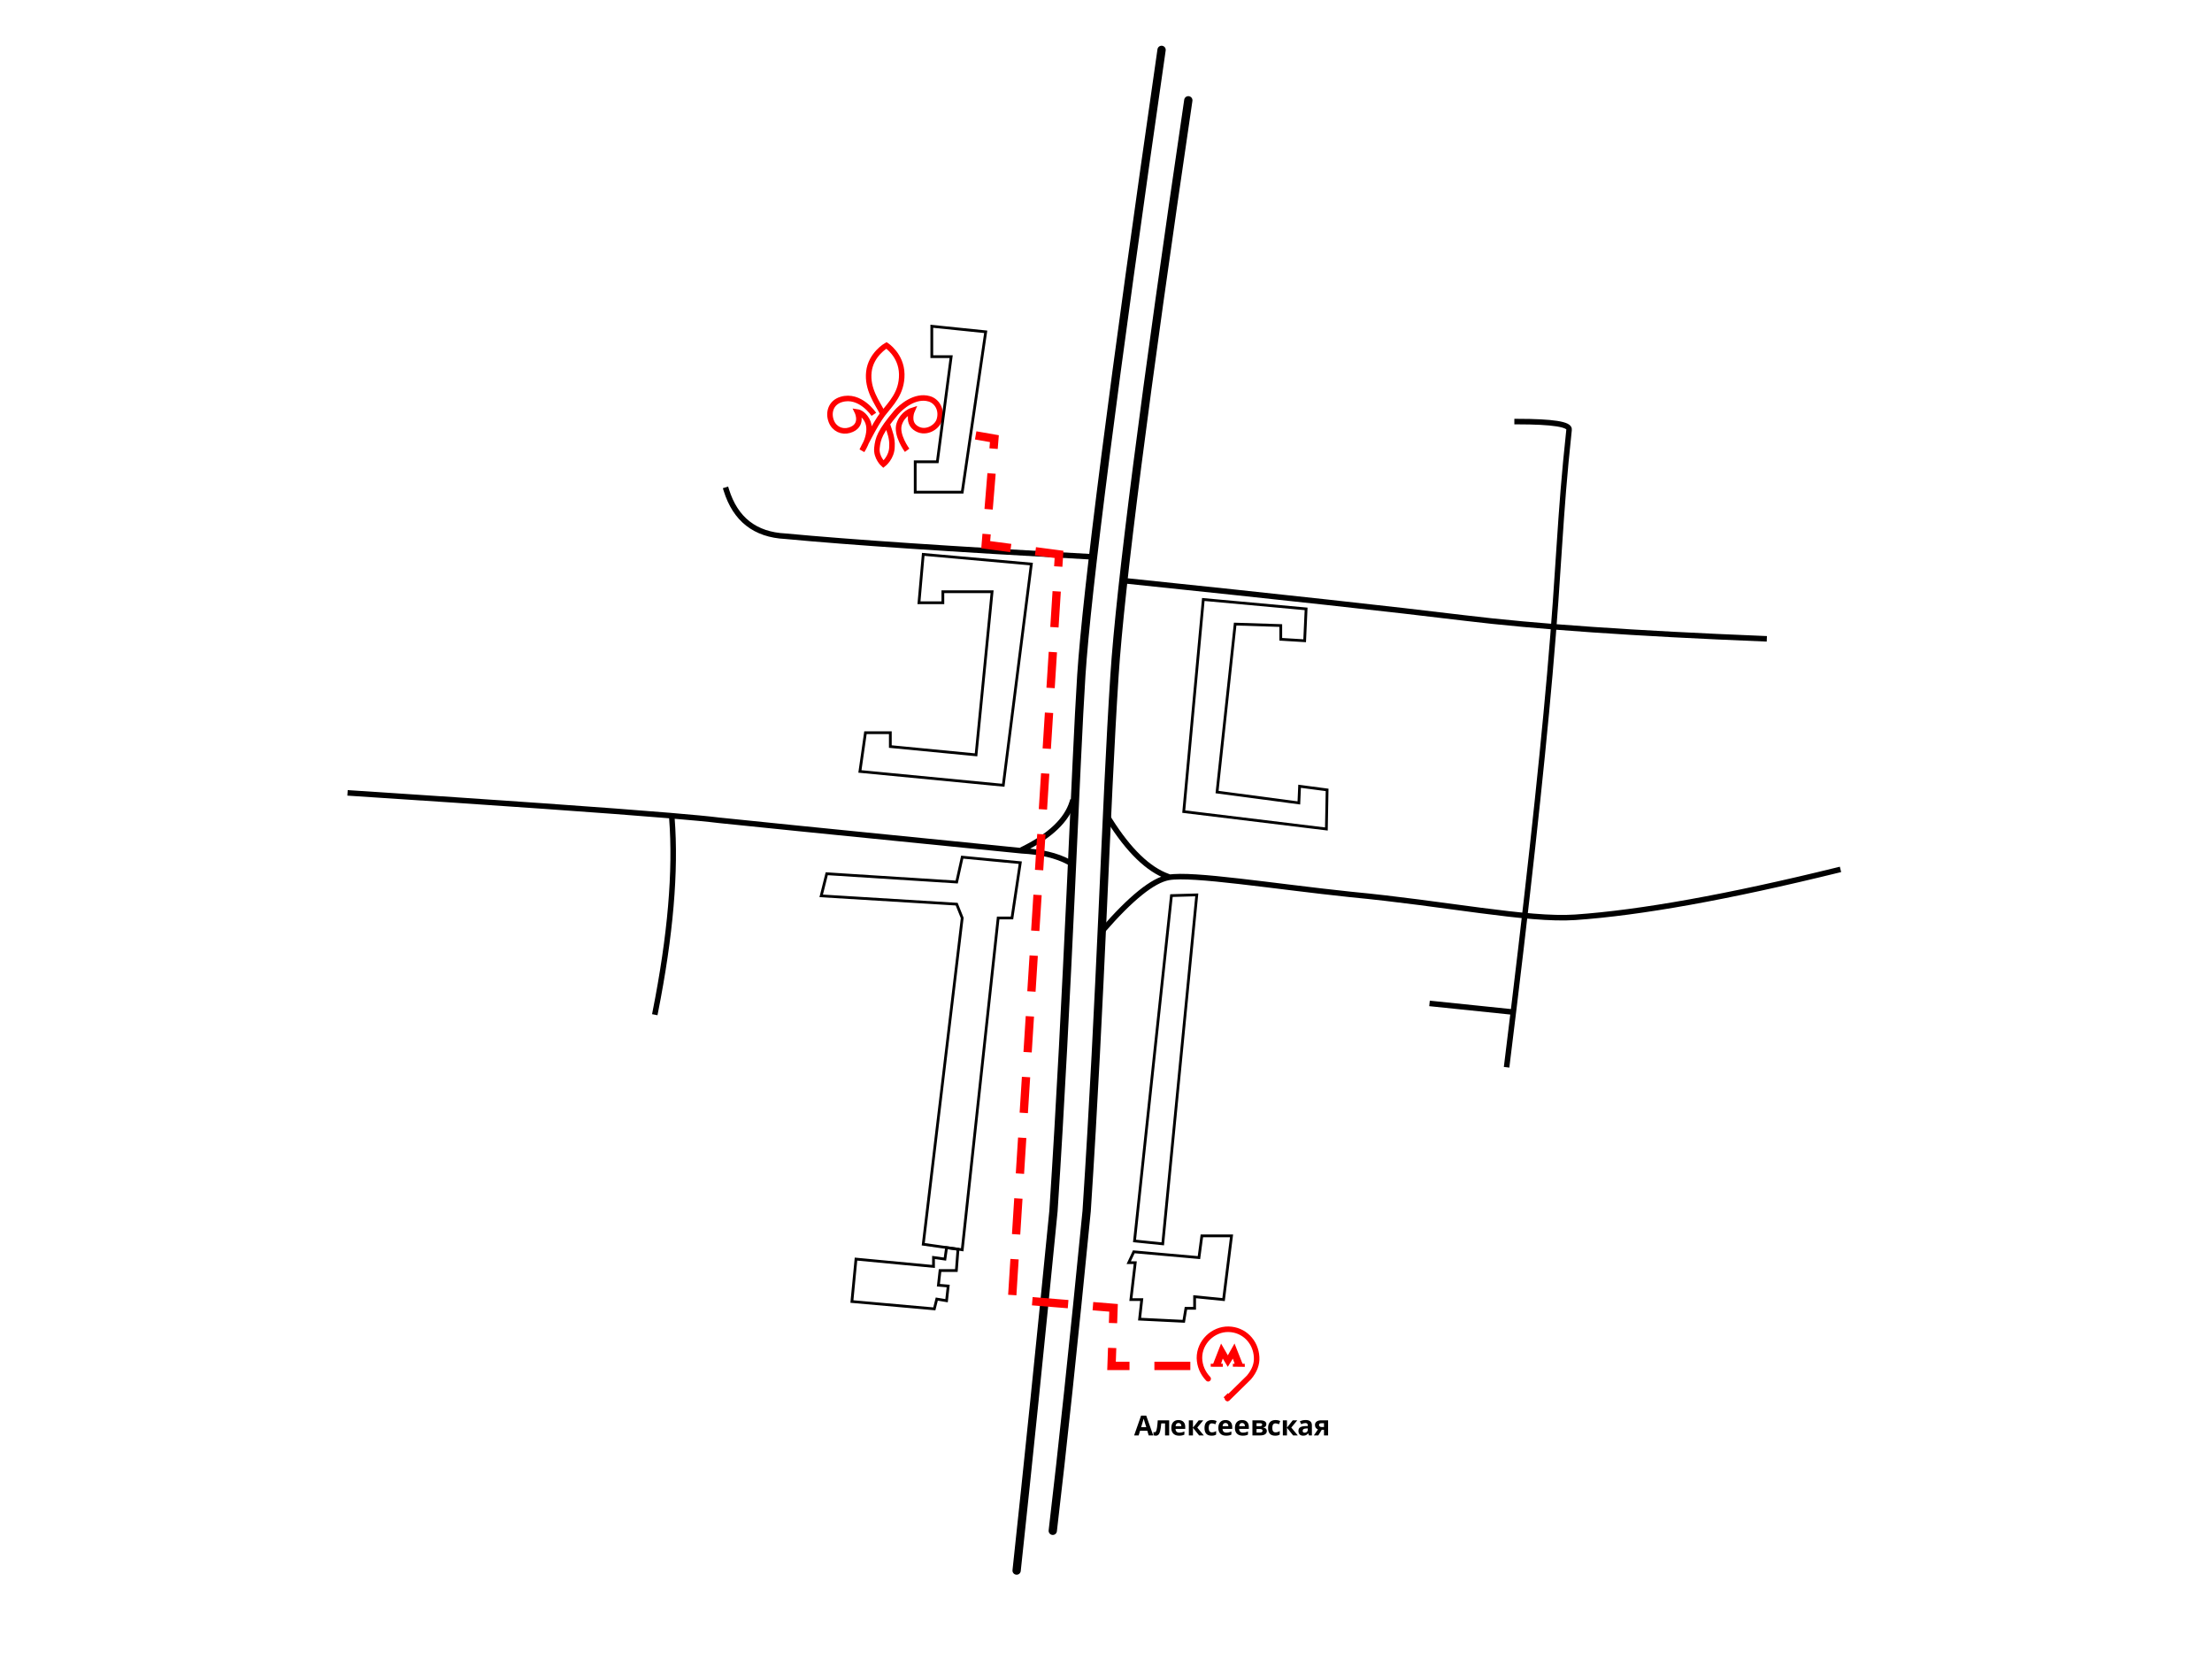 <?xml version="1.0" encoding="UTF-8" standalone="no"?><!-- Generator: Gravit.io --><svg xmlns="http://www.w3.org/2000/svg" xmlns:xlink="http://www.w3.org/1999/xlink" style="isolation:isolate" viewBox="0 0 800 600" width="800pt" height="600pt"><defs><clipPath id="_clipPath_yCnNbK7I1Tng7zARTP1INVc033deQrai"><rect width="800" height="600"/></clipPath></defs><g clip-path="url(#_clipPath_yCnNbK7I1Tng7zARTP1INVc033deQrai)"><path d=" M 463.207 231.21 L 471.847 231.734 L 472.371 220.213 L 435.189 216.809 L 428.119 293.53 L 479.703 299.814 L 479.965 285.675 L 470.015 284.365 L 469.753 290.388 L 440.164 286.46 L 446.71 225.712 L 463.207 226.235 L 463.207 231.21 Z " fill="none" vector-effect="non-scaling-stroke" stroke-width="1" stroke="rgb(0,0,0)" stroke-linejoin="miter" stroke-linecap="square" stroke-miterlimit="3"/><g><path d=" M 328.074 162.85 C 328.074 162.85 323.913 157.26 325.226 153.321 C 326.503 149.489 329.892 148.438 329.892 148.438 C 329.892 148.438 328.087 152.443 330.958 154.647 C 334.405 157.293 338.766 154.709 339.666 152.008 C 340.86 148.427 338.997 145.093 336.085 144.241 C 330.922 142.728 325.833 147.198 324.08 149.236 C 318.231 156.159 317.515 158.549 317.157 162.01 C 316.799 165.472 319.494 167.883 319.494 167.883 C 319.494 167.883 322.594 165.501 322.594 161.443 C 322.783 158.522 321.762 156.07 320.902 153.47 M 319.258 149.501 C 317.229 145.562 313.528 140.787 314.244 134.461 C 314.961 128.135 320.595 124.912 320.595 124.912 C 320.595 124.912 326.014 128.397 326.133 135.321 C 326.252 142.244 322.122 146.039 319.258 149.74 C 316.393 153.44 311.76 162.964 311.76 162.964 C 311.76 162.964 316.061 156.443 313.528 151.888 C 312.064 149.255 310.067 148.984 310.067 148.984 C 310.067 148.984 312.523 154.036 307.171 155.609 C 304.518 156.389 301.759 155.159 300.671 152.413 C 299.407 149.221 300.523 145.601 304.218 144.477 C 311.081 142.387 316.038 149.851 316.038 149.851" fill="none" vector-effect="non-scaling-stroke" stroke-width="2" stroke="rgb(255,0,0)" stroke-linejoin="miter" stroke-linecap="butt" stroke-miterlimit="4"/></g><path d=" M 423.668 323.904 L 432.832 323.642 L 420.526 449.852 L 410.314 448.805 L 423.668 323.904 Z " fill="none" vector-effect="non-scaling-stroke" stroke-width="1" stroke="rgb(0,0,0)" stroke-linejoin="miter" stroke-linecap="square" stroke-miterlimit="3"/><path d=" M 410.052 452.733 L 433.618 454.827 L 434.665 446.972 L 445.401 446.972 L 442.521 470.015 L 432.047 468.967 L 432.047 473.157 L 428.905 473.157 L 428.119 477.87 L 412.146 477.084 L 412.932 470.015 L 409.004 470.015 L 410.575 456.66 L 408.219 456.66 L 410.052 452.733 Z " fill="none" vector-effect="non-scaling-stroke" stroke-width="1" stroke="rgb(0,0,0)" stroke-linejoin="miter" stroke-linecap="square" stroke-miterlimit="3"/><path d=" M 393.884 201.325 Q 318.833 197.216 284.046 193.929 Q 267.611 193.107 262.681 177.221" fill="none" vector-effect="non-scaling-stroke" stroke-width="2" stroke="rgb(0,0,0)" stroke-linejoin="miter" stroke-linecap="square" stroke-miterlimit="3"/><path d=" M 243 296 Q 245.217 324.552 237 366 M 386.5 311.75 Q 380 308.25 369.505 307.697 Q 263.552 297.111 260 296.667 C 256.448 296.223 250.505 295.652 242.171 294.955 Q 209.27 292.201 126.686 286.816 M 387.75 290.25 Q 384.75 299.75 370.25 307" fill-rule="evenodd" fill="none" vector-effect="non-scaling-stroke" stroke-width="2" stroke="rgb(0,0,0)" stroke-linejoin="miter" stroke-linecap="square" stroke-miterlimit="3"/><path d=" M 313 265 L 322 265 L 322 270 L 353 273 L 358.8 214 L 341 214 L 341 218 L 332.356 218 L 333.902 200.5 L 373 204 L 362.846 284 L 311 279 L 313 265 Z " fill="none" vector-effect="non-scaling-stroke" stroke-width="1" stroke="rgb(0,0,0)" stroke-linejoin="miter" stroke-linecap="square" stroke-miterlimit="3"/><path d=" M 417.075 519.138 L 415.445 519.138 L 414.927 517.439 L 412.324 517.439 L 411.807 519.138 L 410.176 519.138 L 412.695 511.97 L 414.546 511.97 L 417.075 519.138 Z  M 412.705 516.17 L 414.566 516.17 L 414.566 516.17 Q 413.848 513.86 413.758 513.557 L 413.758 513.557 L 413.758 513.557 Q 413.667 513.255 413.628 513.079 L 413.628 513.079 L 413.628 513.079 Q 413.467 513.704 412.705 516.17 L 412.705 516.17 Z  M 422.845 513.679 L 422.845 519.138 L 421.356 519.138 L 421.356 514.798 L 419.984 514.798 L 419.984 514.798 Q 419.827 516.629 419.603 517.529 L 419.603 517.529 L 419.603 517.529 Q 419.378 518.43 419.005 518.833 L 419.005 518.833 L 419.005 518.833 Q 418.631 519.236 418.026 519.236 L 418.026 519.236 L 418.026 519.236 Q 417.508 519.236 417.176 519.08 L 417.176 519.08 L 417.176 517.888 L 417.176 517.888 Q 417.415 517.986 417.654 517.986 L 417.654 517.986 L 417.654 517.986 Q 417.933 517.986 418.121 517.586 L 418.121 517.586 L 418.121 517.586 Q 418.309 517.185 418.458 516.25 L 418.458 516.25 L 418.458 516.25 Q 418.607 515.315 418.714 513.679 L 418.714 513.679 L 422.845 513.679 Z  M 426.218 514.636 L 426.218 514.636 L 426.218 514.636 Q 425.744 514.636 425.476 514.937 L 425.476 514.937 L 425.476 514.937 Q 425.207 515.237 425.168 515.789 L 425.168 515.789 L 427.258 515.789 L 427.258 515.789 Q 427.248 515.237 426.97 514.937 L 426.97 514.937 L 426.97 514.937 Q 426.692 514.636 426.218 514.636 Z  M 426.428 519.236 L 426.428 519.236 L 426.428 519.236 Q 425.11 519.236 424.367 518.508 L 424.367 518.508 L 424.367 518.508 Q 423.625 517.781 423.625 516.448 L 423.625 516.448 L 423.625 516.448 Q 423.625 515.076 424.311 514.326 L 424.311 514.326 L 424.311 514.326 Q 424.997 513.577 426.208 513.577 L 426.208 513.577 L 426.208 513.577 Q 427.365 513.577 428.01 514.236 L 428.01 514.236 L 428.01 514.236 Q 428.654 514.895 428.654 516.057 L 428.654 516.057 L 428.654 516.78 L 425.134 516.78 L 425.134 516.78 Q 425.158 517.415 425.51 517.771 L 425.51 517.771 L 425.51 517.771 Q 425.862 518.128 426.496 518.128 L 426.496 518.128 L 426.496 518.128 Q 426.989 518.128 427.429 518.025 L 427.429 518.025 L 427.429 518.025 Q 427.868 517.923 428.347 517.698 L 428.347 517.698 L 428.347 518.85 L 428.347 518.85 Q 427.956 519.046 427.512 519.141 L 427.512 519.141 L 427.512 519.141 Q 427.068 519.236 426.428 519.236 Z  M 431.446 516.331 L 433.536 513.679 L 435.177 513.679 L 433.014 516.297 L 435.367 519.138 L 433.678 519.138 L 431.446 516.37 L 431.446 519.138 L 429.957 519.138 L 429.957 513.679 L 431.446 513.679 L 431.446 516.331 Z  M 438.174 519.236 L 438.174 519.236 L 438.174 519.236 Q 435.625 519.236 435.625 516.438 L 435.625 516.438 L 435.625 516.438 Q 435.625 515.047 436.319 514.312 L 436.319 514.312 L 436.319 514.312 Q 437.012 513.577 438.306 513.577 L 438.306 513.577 L 438.306 513.577 Q 439.253 513.577 440.005 513.948 L 440.005 513.948 L 439.566 515.1 L 439.566 515.1 Q 439.214 514.959 438.911 514.868 L 438.911 514.868 L 438.911 514.868 Q 438.609 514.778 438.306 514.778 L 438.306 514.778 L 438.306 514.778 Q 437.144 514.778 437.144 516.428 L 437.144 516.428 L 437.144 516.428 Q 437.144 518.03 438.306 518.03 L 438.306 518.03 L 438.306 518.03 Q 438.736 518.03 439.102 517.915 L 439.102 517.915 L 439.102 517.915 Q 439.468 517.8 439.834 517.556 L 439.834 517.556 L 439.834 518.831 L 439.834 518.831 Q 439.473 519.06 439.104 519.148 L 439.104 519.148 L 439.104 519.148 Q 438.736 519.236 438.174 519.236 Z  M 443.218 514.636 L 443.218 514.636 L 443.218 514.636 Q 442.744 514.636 442.476 514.937 L 442.476 514.937 L 442.476 514.937 Q 442.207 515.237 442.168 515.789 L 442.168 515.789 L 444.258 515.789 L 444.258 515.789 Q 444.248 515.237 443.97 514.937 L 443.97 514.937 L 443.97 514.937 Q 443.692 514.636 443.218 514.636 Z  M 443.428 519.236 L 443.428 519.236 L 443.428 519.236 Q 442.11 519.236 441.367 518.508 L 441.367 518.508 L 441.367 518.508 Q 440.625 517.781 440.625 516.448 L 440.625 516.448 L 440.625 516.448 Q 440.625 515.076 441.311 514.326 L 441.311 514.326 L 441.311 514.326 Q 441.997 513.577 443.208 513.577 L 443.208 513.577 L 443.208 513.577 Q 444.365 513.577 445.01 514.236 L 445.01 514.236 L 445.01 514.236 Q 445.654 514.895 445.654 516.057 L 445.654 516.057 L 445.654 516.78 L 442.134 516.78 L 442.134 516.78 Q 442.158 517.415 442.51 517.771 L 442.51 517.771 L 442.51 517.771 Q 442.862 518.128 443.496 518.128 L 443.496 518.128 L 443.496 518.128 Q 443.989 518.128 444.429 518.025 L 444.429 518.025 L 444.429 518.025 Q 444.868 517.923 445.347 517.698 L 445.347 517.698 L 445.347 518.85 L 445.347 518.85 Q 444.956 519.046 444.512 519.141 L 444.512 519.141 L 444.512 519.141 Q 444.068 519.236 443.428 519.236 Z  M 449.218 514.636 L 449.218 514.636 L 449.218 514.636 Q 448.744 514.636 448.476 514.937 L 448.476 514.937 L 448.476 514.937 Q 448.207 515.237 448.168 515.789 L 448.168 515.789 L 450.258 515.789 L 450.258 515.789 Q 450.248 515.237 449.97 514.937 L 449.97 514.937 L 449.97 514.937 Q 449.692 514.636 449.218 514.636 Z  M 449.428 519.236 L 449.428 519.236 L 449.428 519.236 Q 448.11 519.236 447.367 518.508 L 447.367 518.508 L 447.367 518.508 Q 446.625 517.781 446.625 516.448 L 446.625 516.448 L 446.625 516.448 Q 446.625 515.076 447.311 514.326 L 447.311 514.326 L 447.311 514.326 Q 447.997 513.577 449.208 513.577 L 449.208 513.577 L 449.208 513.577 Q 450.365 513.577 451.01 514.236 L 451.01 514.236 L 451.01 514.236 Q 451.654 514.895 451.654 516.057 L 451.654 516.057 L 451.654 516.78 L 448.134 516.78 L 448.134 516.78 Q 448.158 517.415 448.51 517.771 L 448.51 517.771 L 448.51 517.771 Q 448.862 518.128 449.496 518.128 L 449.496 518.128 L 449.496 518.128 Q 449.989 518.128 450.429 518.025 L 450.429 518.025 L 450.429 518.025 Q 450.868 517.923 451.347 517.698 L 451.347 517.698 L 451.347 518.85 L 451.347 518.85 Q 450.956 519.046 450.512 519.141 L 450.512 519.141 L 450.512 519.141 Q 450.068 519.236 449.428 519.236 Z  M 457.996 515.11 L 457.996 515.11 L 457.996 515.11 Q 457.996 515.549 457.72 515.86 L 457.72 515.86 L 457.72 515.86 Q 457.445 516.17 456.907 516.258 L 456.907 516.258 L 456.907 516.297 L 456.907 516.297 Q 457.488 516.365 457.828 516.695 L 457.828 516.695 L 457.828 516.695 Q 458.167 517.024 458.167 517.508 L 458.167 517.508 L 458.167 517.508 Q 458.167 518.303 457.542 518.721 L 457.542 518.721 L 457.542 518.721 Q 456.917 519.138 455.755 519.138 L 455.755 519.138 L 452.957 519.138 L 452.957 513.679 L 455.755 513.679 L 455.755 513.679 Q 456.878 513.679 457.437 514.043 L 457.437 514.043 L 457.437 514.043 Q 457.996 514.407 457.996 515.11 Z  M 456.624 517.429 L 456.624 517.429 L 456.624 517.429 Q 456.624 517.107 456.375 516.963 L 456.375 516.963 L 456.375 516.963 Q 456.126 516.819 455.628 516.819 L 455.628 516.819 L 454.446 516.819 L 454.446 518.108 L 455.657 518.108 L 455.657 518.108 Q 456.131 518.108 456.378 517.93 L 456.378 517.93 L 456.378 517.93 Q 456.624 517.752 456.624 517.429 Z  M 456.487 515.227 L 456.487 515.227 L 456.487 515.227 Q 456.487 514.729 455.696 514.729 L 455.696 514.729 L 454.446 514.729 L 454.446 515.808 L 455.526 515.808 L 455.526 515.808 Q 455.999 515.808 456.243 515.672 L 456.243 515.672 L 456.243 515.672 Q 456.487 515.535 456.487 515.227 Z  M 461.174 519.236 L 461.174 519.236 L 461.174 519.236 Q 458.625 519.236 458.625 516.438 L 458.625 516.438 L 458.625 516.438 Q 458.625 515.047 459.319 514.312 L 459.319 514.312 L 459.319 514.312 Q 460.012 513.577 461.306 513.577 L 461.306 513.577 L 461.306 513.577 Q 462.253 513.577 463.005 513.948 L 463.005 513.948 L 462.566 515.1 L 462.566 515.1 Q 462.214 514.959 461.911 514.868 L 461.911 514.868 L 461.911 514.868 Q 461.609 514.778 461.306 514.778 L 461.306 514.778 L 461.306 514.778 Q 460.144 514.778 460.144 516.428 L 460.144 516.428 L 460.144 516.428 Q 460.144 518.03 461.306 518.03 L 461.306 518.03 L 461.306 518.03 Q 461.736 518.03 462.102 517.915 L 462.102 517.915 L 462.102 517.915 Q 462.468 517.8 462.834 517.556 L 462.834 517.556 L 462.834 518.831 L 462.834 518.831 Q 462.473 519.06 462.104 519.148 L 462.104 519.148 L 462.104 519.148 Q 461.736 519.236 461.174 519.236 Z  M 465.446 516.331 L 467.536 513.679 L 469.177 513.679 L 467.014 516.297 L 469.367 519.138 L 467.678 519.138 L 465.446 516.37 L 465.446 519.138 L 463.957 519.138 L 463.957 513.679 L 465.446 513.679 L 465.446 516.331 Z  M 474.464 519.138 L 473.424 519.138 L 473.136 518.396 L 473.097 518.396 L 473.097 518.396 Q 472.721 518.87 472.323 519.053 L 472.323 519.053 L 472.323 519.053 Q 471.925 519.236 471.285 519.236 L 471.285 519.236 L 471.285 519.236 Q 470.499 519.236 470.048 518.787 L 470.048 518.787 L 470.048 518.787 Q 469.596 518.338 469.596 517.508 L 469.596 517.508 L 469.596 517.508 Q 469.596 516.638 470.204 516.226 L 470.204 516.226 L 470.204 516.226 Q 470.812 515.813 472.037 515.769 L 472.037 515.769 L 472.985 515.74 L 472.985 515.501 L 472.985 515.501 Q 472.985 514.671 472.135 514.671 L 472.135 514.671 L 472.135 514.671 Q 471.481 514.671 470.597 515.066 L 470.597 515.066 L 470.104 514.06 L 470.104 514.06 Q 471.046 513.567 472.194 513.567 L 472.194 513.567 L 472.194 513.567 Q 473.292 513.567 473.878 514.046 L 473.878 514.046 L 473.878 514.046 Q 474.464 514.524 474.464 515.501 L 474.464 515.501 L 474.464 519.138 Z  M 472.985 517.058 L 472.985 516.609 L 472.408 516.629 L 472.408 516.629 Q 471.759 516.648 471.442 516.863 L 471.442 516.863 L 471.442 516.863 Q 471.124 517.078 471.124 517.517 L 471.124 517.517 L 471.124 517.517 Q 471.124 518.147 471.847 518.147 L 471.847 518.147 L 471.847 518.147 Q 472.364 518.147 472.674 517.849 L 472.674 517.849 L 472.674 517.849 Q 472.985 517.551 472.985 517.058 L 472.985 517.058 Z  M 478.018 517.107 L 476.787 519.138 L 475.176 519.138 L 476.646 516.98 L 476.646 516.98 Q 476.118 516.76 475.847 516.345 L 475.847 516.345 L 475.847 516.345 Q 475.576 515.93 475.576 515.369 L 475.576 515.369 L 475.576 515.369 Q 475.576 514.578 476.17 514.129 L 476.17 514.129 L 476.17 514.129 Q 476.763 513.679 477.788 513.679 L 477.788 513.679 L 480.327 513.679 L 480.327 519.138 L 478.838 519.138 L 478.838 517.107 L 478.018 517.107 Z  M 477.036 515.379 L 477.036 515.379 L 477.036 515.379 Q 477.036 515.72 477.305 515.913 L 477.305 515.913 L 477.305 515.913 Q 477.573 516.106 478.008 516.106 L 478.008 516.106 L 478.838 516.106 L 478.838 514.729 L 477.818 514.729 L 477.818 514.729 Q 477.451 514.729 477.244 514.907 L 477.244 514.907 L 477.244 514.907 Q 477.036 515.086 477.036 515.379 Z " fill="rgb(0,0,0)"/><path d=" M 346.47 451.827 L 345.879 459.5 L 339.977 459.5 L 339.387 464.812 L 342.928 465.107 L 342.338 470.42 L 338.797 469.829 L 337.911 473.371 L 308.104 470.715 L 309.58 455.369 L 337.616 458.025 L 337.616 454.778 L 341.748 455.369 L 342.338 451.237 L 346.47 451.827 Z " fill="none" vector-effect="non-scaling-stroke" stroke-width="1" stroke="rgb(0,0,0)" stroke-linejoin="miter" stroke-linecap="square" stroke-miterlimit="3"/><path d=" M 297 324 L 299 316 L 346 319 L 348 310 L 369 312 L 366 332 L 361 332 L 348 452 L 333.902 450 L 348 332 L 346 327 L 297 324 Z " fill="none" vector-effect="non-scaling-stroke" stroke-width="1" stroke="rgb(0,0,0)" stroke-linejoin="miter" stroke-linecap="square" stroke-miterlimit="3"/><path d=" M 337 129 L 344 129 L 339 167 L 331 167 L 331 178 L 348 178 L 356.5 120 L 337 118 L 337 129 Z " fill="none" vector-effect="non-scaling-stroke" stroke-width="1" stroke="rgb(0,0,0)" stroke-linejoin="miter" stroke-linecap="square" stroke-miterlimit="3"/><path d=" M 437.865 493.23 L 437.883 494.301 L 442.252 494.318 L 442.252 493.195 L 441.621 493.195 L 442.235 491.335 L 444.042 494.336 L 445.868 491.352 L 446.534 493.213 L 445.885 493.23 L 445.885 494.283 L 450.202 494.336 L 450.185 493.23 L 449.377 493.213 L 446.482 485.895 L 444.06 490.177 L 441.621 485.912 L 438.76 493.213 L 437.865 493.23 Z " fill="rgb(255,0,0)"/><path d=" M 443.942 505.785 C 444.006 505.737 443.942 505.785 443.942 505.785 L 451.7 498.172 Q 454.716 494.58 454.477 490.845 C 454.19 485.195 449.88 480.855 444.325 480.742 C 438.771 480.628 433.737 485.371 433.791 491.18 Q 433.935 495.442 436.951 498.65" fill="none" vector-effect="non-scaling-stroke" stroke-width="2" stroke="rgb(255,0,0)" stroke-linejoin="miter" stroke-linecap="round" stroke-miterlimit="3"/><rect x="442.964" y="504.714" width="2.005" height="2.11" transform="matrix(-0.698,-0.717,0.717,-0.698,391.245,1176.686)" fill="rgb(255,0,0)"/><path d=" M 367.675 568.017 Q 373.946 509.75 381 438 C 386.115 360.115 389.094 274.659 391.073 244.283 C 393.052 213.907 402.727 138.493 420.099 18.041" fill="none" vector-effect="non-scaling-stroke" stroke-width="3" stroke="rgb(0,0,0)" stroke-linejoin="miter" stroke-linecap="round" stroke-miterlimit="3"/><path d=" M 380.748 553.637 Q 385.946 509.75 393 438 C 398.115 360.115 399.944 292.324 403.073 244.283 Q 406.202 196.242 429.771 36.277" fill="none" vector-effect="non-scaling-stroke" stroke-width="3" stroke="rgb(0,0,0)" stroke-linejoin="miter" stroke-linecap="round" stroke-miterlimit="3"/><path d=" M 429 494 L 402 494 L 402.73 473 L 366 470 L 383.01 200.5 L 356.5 197 L 359.634 158.647 L 354.342 157.72" fill="none" vector-effect="non-scaling-stroke" stroke-width="3" stroke-dasharray="10,12" stroke="rgb(255,0,0)" stroke-linejoin="miter" stroke-linecap="square" stroke-miterlimit="3"/><path d=" M 407.306 210.09 Q 491.671 218.855 529.745 223.512 Q 567.818 228.168 638 231 M 398.667 336.667 Q 414.114 318.853 422.667 317.333 C 431.219 315.814 460.439 320.537 488.479 323.488 C 522.717 326.735 552.527 332.933 569.646 331.752 Q 605.103 329.307 664.667 314.667 M 422.365 316.995 Q 411.739 313.158 401.333 296.667 M 548.686 152.473 Q 568.014 152.473 567.477 155.425 C 563.935 188.295 564.095 202.971 560.498 244.01 C 557.352 279.901 552.196 326.907 545 385 M 547 366 L 518 363" fill-rule="evenodd" fill="none" vector-effect="non-scaling-stroke" stroke-width="2" stroke="rgb(0,0,0)" stroke-linejoin="miter" stroke-linecap="square" stroke-miterlimit="3"/></g></svg>